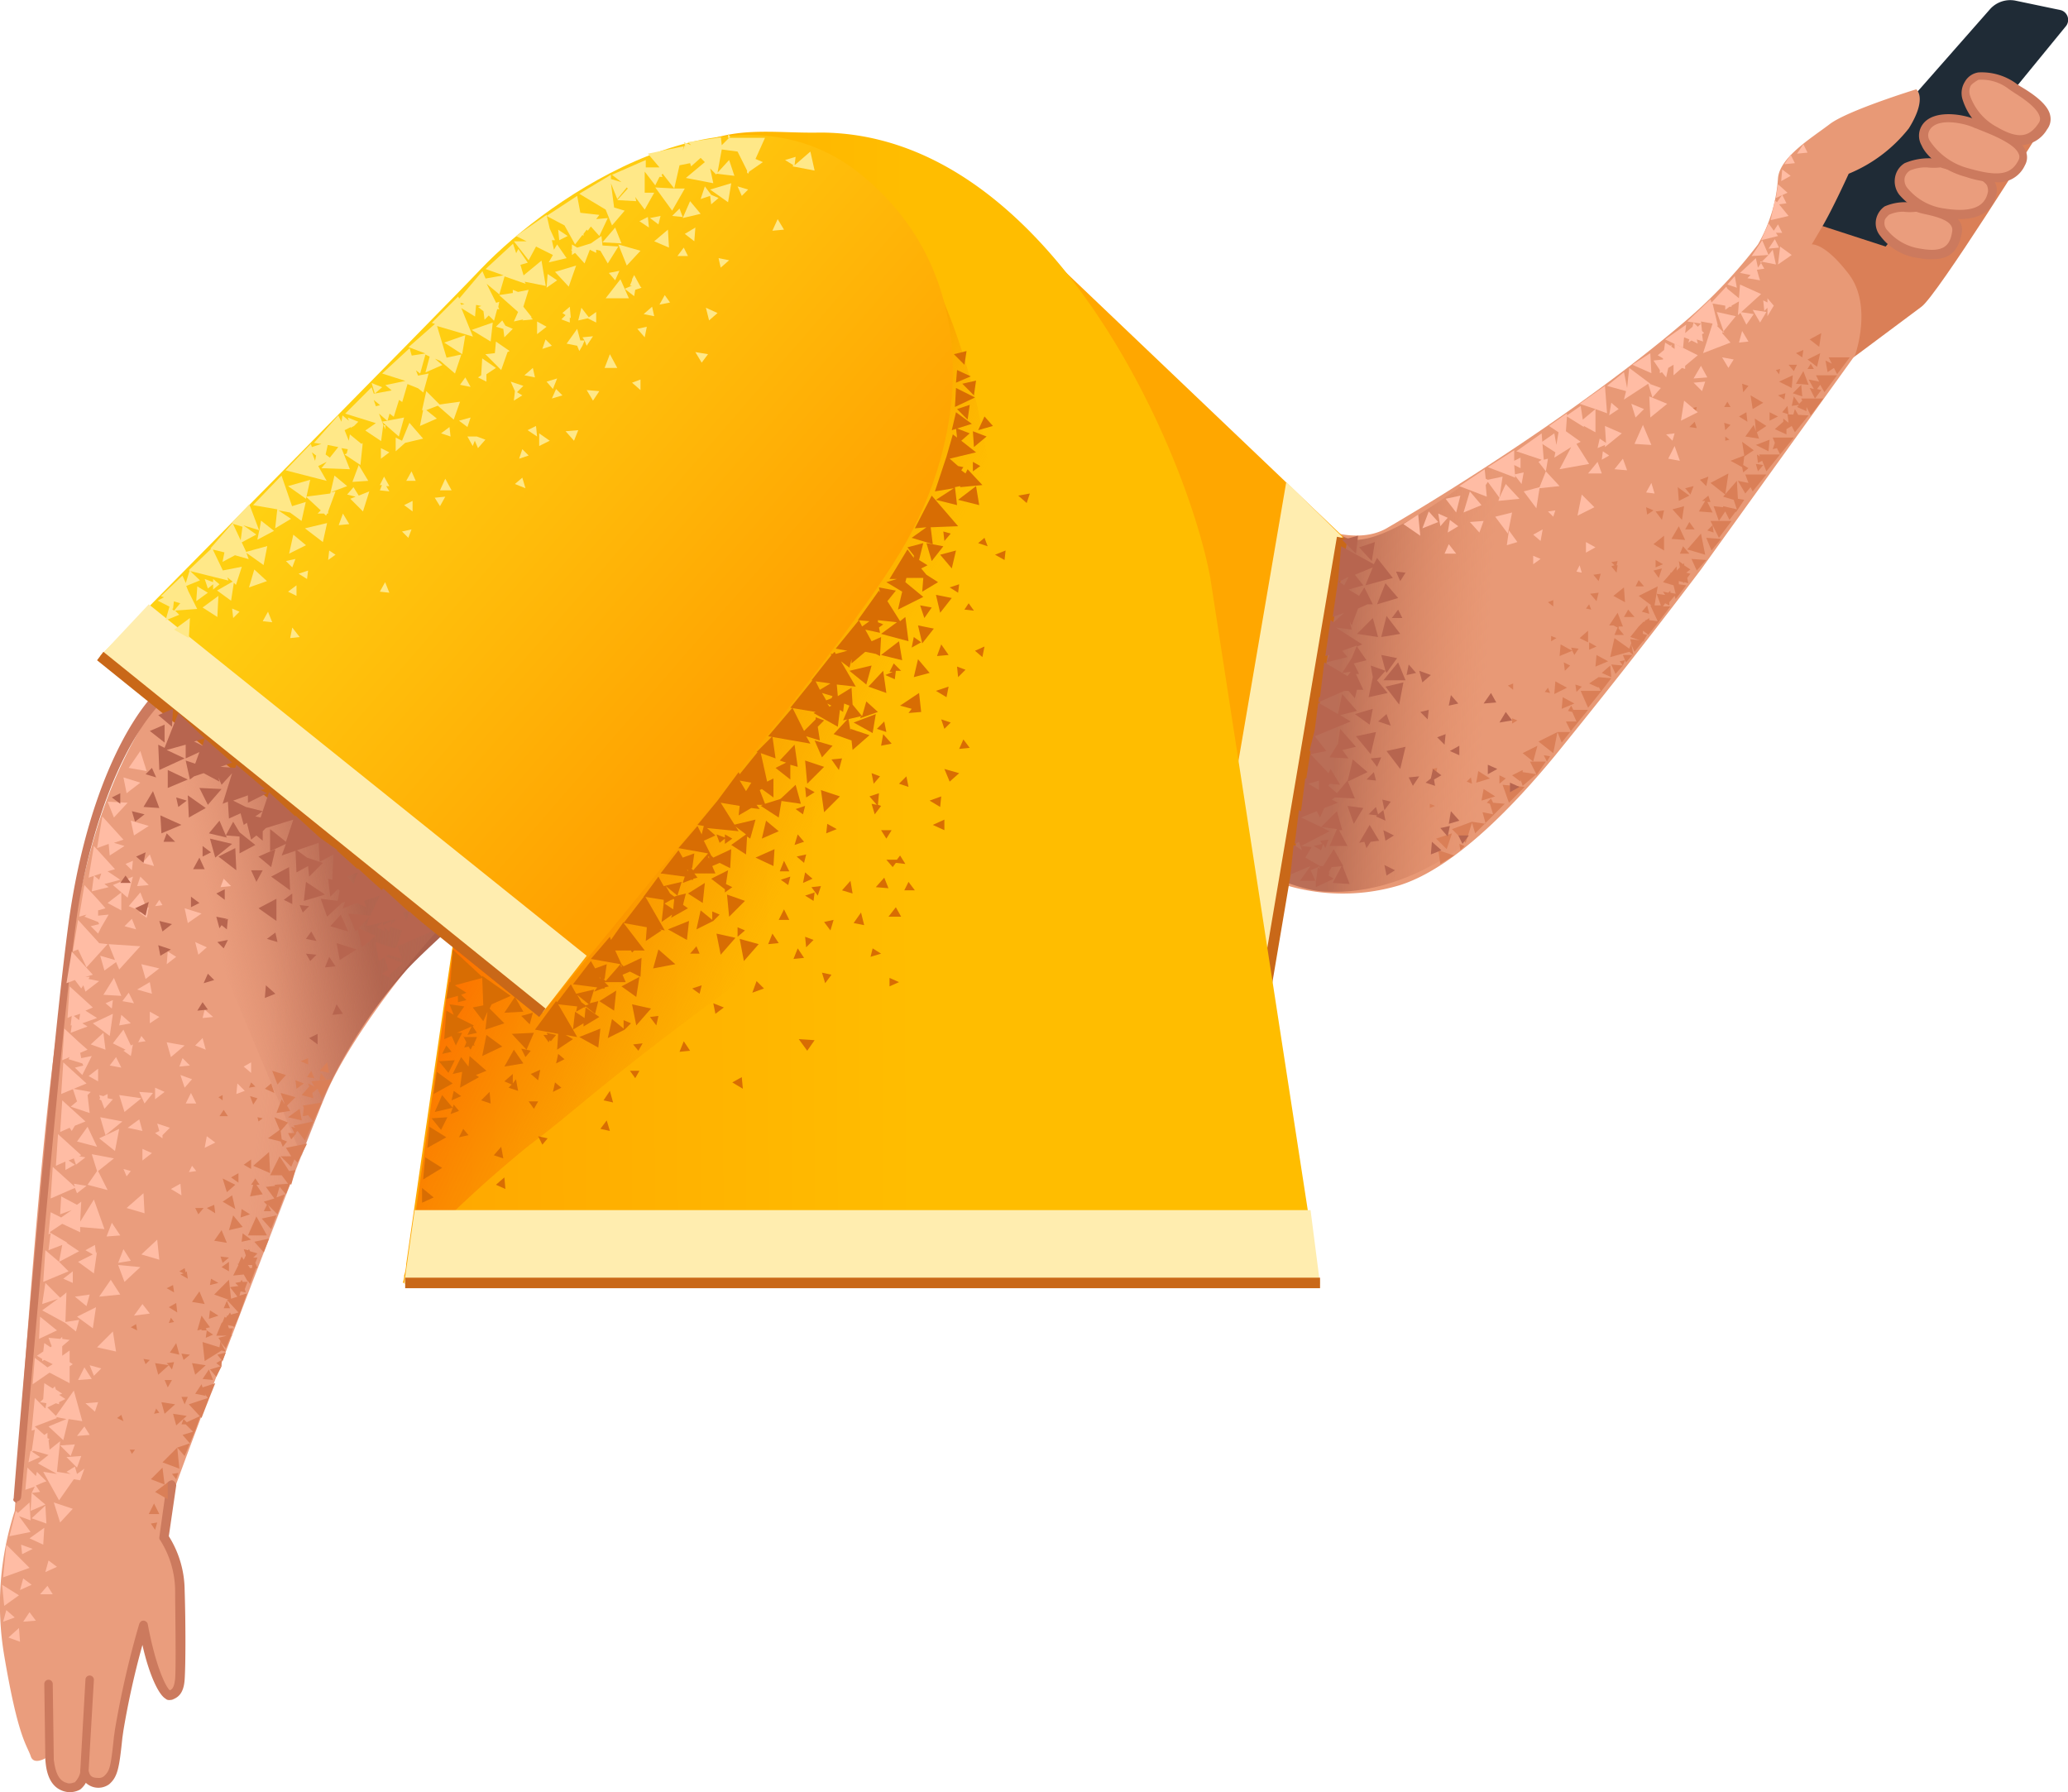 <svg xmlns="http://www.w3.org/2000/svg" xmlns:xlink="http://www.w3.org/1999/xlink" width="195.98" height="169.807" viewBox="0 0 195.98 169.807">
  <defs>
    <linearGradient id="linear-gradient" x1="0.851" y1="0.525" x2="0.287" y2="0.47" gradientUnits="objectBoundingBox">
      <stop offset="0" stop-color="#da7f57" stop-opacity="0"/>
      <stop offset="0.924" stop-color="#aa5f4b"/>
    </linearGradient>
    <linearGradient id="linear-gradient-2" x1="0.318" y1="0.555" x2="0.734" y2="0.414" gradientUnits="objectBoundingBox">
      <stop offset="0" stop-color="#cc7a5e" stop-opacity="0"/>
      <stop offset="0.924" stop-color="#aa5f4b"/>
    </linearGradient>
    <linearGradient id="linear-gradient-3" x1="0.291" y1="0.446" x2="0.737" y2="0.531" xlink:href="#linear-gradient-2"/>
    <linearGradient id="linear-gradient-4" x1="0.558" y1="0.501" x2="-0.177" y2="0.507" gradientUnits="objectBoundingBox">
      <stop offset="0" stop-color="#ffbd00"/>
      <stop offset="0.98" stop-color="#ffa000"/>
    </linearGradient>
    <linearGradient id="linear-gradient-5" x1="0.597" y1="0.603" x2="0.224" y2="0.332" gradientUnits="objectBoundingBox">
      <stop offset="0" stop-color="#ef8200" stop-opacity="0"/>
      <stop offset="1" stop-color="#ff5e00"/>
    </linearGradient>
    <linearGradient id="linear-gradient-6" x1="0.367" y1="0.247" x2="0.806" y2="0.647" gradientUnits="objectBoundingBox">
      <stop offset="0" stop-color="#ffd112"/>
      <stop offset="0.98" stop-color="#ffa000"/>
    </linearGradient>
  </defs>
  <g id="_192" data-name="192" transform="translate(-149.702 -85.939)">
    <path id="Path_18057" data-name="Path 18057" d="M323,121.5l2.9-2.1,5.9-4.4c1.5-1.1,11-16.3,11-16.3l-8.3-3.5-10.2,6.5-4.5,8Z" fill="#da7f57"/>
    <path id="Path_18058" data-name="Path 18058" d="M340.7,86l4.3.9a.958.958,0,0,1,.5,1.5l-17.1,20.9-7.7-2.5,17.6-20a2.569,2.569,0,0,1,2.4-.8Z" fill="#1f2b36"/>
    <path id="Path_18059" data-name="Path 18059" d="M274,135.7s4.1,2,7.1.3c6.2-3.6,18.7-11.5,27.8-19.2a47.271,47.271,0,0,0,7.4-7.7,14.433,14.433,0,0,0,1.9-6.3c.2-2,3.2-3.8,4.9-5.1s8.2-3.3,8.2-3.3,1.1.8-.7,3.7a14.068,14.068,0,0,1-5.7,4.3s-1.5,3.3-2.5,5l-1,1.7s1.2-.2,3.5,2.8.6,7.7.6,7.7l-14.6,20.3c-6.2,8.2-10.8,13.9-13.8,17.6-3.7,4.5-9.4,10.6-14.7,12.3a18.731,18.731,0,0,1-12.8-.7l4.4-33.4Z" fill="#e89976"/>
    <path id="Path_18060" data-name="Path 18060" d="M292.2,129.1a76.174,76.174,0,0,1,1.5,18c-.4,10.8.7,13.4.7,13.4s-8.4,10.7-19.4,9.9c-2.7-.2-7-2.4-7-2.4l6-32.9s3.2,2.1,4.2,2c2.7-.1,6.6-2.5,14-8Z" opacity="0.74" fill="url(#linear-gradient)"/>
    <path id="Path_18061" data-name="Path 18061" d="M336.2,93.8c.9-1.5,3.3-.4,4.2.3s4,2.2,2.9,3.8c-1.1,1.7-2.4,1.7-4.5.5-2-1.1-3.4-3.4-2.6-4.6Z" fill="#ea9d7d"/>
    <path id="Path_18062" data-name="Path 18062" d="M341.2,99.7a5.278,5.278,0,0,1-2.5-.8,5.938,5.938,0,0,1-3-3.5,2.016,2.016,0,0,1,.2-1.7,1.761,1.761,0,0,1,1.3-.9,5.584,5.584,0,0,1,3.5,1,5.922,5.922,0,0,0,.6.4c1,.6,2.5,1.6,2.7,2.7a1.592,1.592,0,0,1-.3,1.3,3,3,0,0,1-2.5,1.5ZM336.5,94a1.183,1.183,0,0,0-.1,1,5.332,5.332,0,0,0,2.6,3c1.9,1.1,3,1,3.9-.4a.661.661,0,0,0,.1-.6c-.2-.8-1.5-1.7-2.3-2.2l-.6-.4a4.2,4.2,0,0,0-2.9-.9,3.039,3.039,0,0,0-.7.5Z" fill="#cc7a5e"/>
    <path id="Path_18063" data-name="Path 18063" d="M329.7,102.8c.3-1.7,2.9-1.6,4-1.3s5.2.8,4.7,2.7c-.4,1.9-2.2,2.2-4.6,1.9-2.2-.3-4.3-1.9-4.1-3.3Z" fill="#ea9d7d"/>
    <path id="Path_18064" data-name="Path 18064" d="M335.4,106.7c-.6,0-1.2-.1-1.6-.1a6.569,6.569,0,0,1-4.1-2.2,2.09,2.09,0,0,1-.4-1.7,1.964,1.964,0,0,1,.9-1.3,5.961,5.961,0,0,1,3.7-.3c.2,0,.4.1.6.1,1.3.3,3.4.7,4.2,1.9a1.721,1.721,0,0,1,.2,1.2c-.4,2-2.1,2.4-3.5,2.4Zm-3.1-4.9a3.808,3.808,0,0,0-1.6.3,1.157,1.157,0,0,0-.5.7,1.209,1.209,0,0,0,.3,1,5.466,5.466,0,0,0,3.5,1.9c3.2.5,3.9-.6,4.1-1.6a1.268,1.268,0,0,0-.1-.6c-.5-.8-2.6-1.3-3.7-1.5a6.375,6.375,0,0,1-.7-.2,5.578,5.578,0,0,1-1.3,0Z" fill="#cc7a5e"/>
    <path id="Path_18065" data-name="Path 18065" d="M327.9,106.9c.3-1.6,2.6-1.4,3.6-1.1s4.1.6,3.7,2.3c-.4,1.8-1.4,2.2-3.5,1.9s-4-1.8-3.8-3.1Z" fill="#ea9d7d"/>
    <path id="Path_18066" data-name="Path 18066" d="M332.8,110.5a4.869,4.869,0,0,1-1.2-.1,5.335,5.335,0,0,1-3.7-2.1,1.875,1.875,0,0,1-.4-1.6,1.991,1.991,0,0,1,.8-1.2,4.788,4.788,0,0,1,3.3-.2c.1,0,.4.1.6.1,1.3.3,3.8.8,3.4,2.7-.4,2-1.5,2.4-2.8,2.4Zm-2.7-4.5a3.194,3.194,0,0,0-1.4.3c-.2.2-.4.4-.4.6a1.008,1.008,0,0,0,.3.9,4.97,4.97,0,0,0,3.1,1.7c2.2.4,2.8-.3,3-1.6.2-1-1.3-1.4-2.7-1.7a6.375,6.375,0,0,1-.7-.2,4.745,4.745,0,0,1-1.2,0Z" fill="#cc7a5e"/>
    <path id="Path_18067" data-name="Path 18067" d="M332.1,98.3c.7-1.7,3.7-1.1,4.8-.6s5.4,1.8,4.5,3.7-2.7,1.8-5.2,1c-2.6-.8-4.7-2.8-4.1-4.1Z" fill="#ea9d7d"/>
    <path id="Path_18068" data-name="Path 18068" d="M338.8,103.2a9.185,9.185,0,0,1-2.8-.5c-1.9-.5-3.7-1.8-4.2-3a1.825,1.825,0,0,1-.1-1.6c.8-1.9,4-1.4,5.3-.8a.76.76,0,0,1,.4.2c1.3.5,3.8,1.4,4.3,2.8a1.515,1.515,0,0,1-.1,1.3,2.756,2.756,0,0,1-2.8,1.6Zm-6.3-4.8a.972.972,0,0,0,.1.9,6.332,6.332,0,0,0,3.7,2.6c2.8.8,4,.6,4.7-.8a.637.637,0,0,0,0-.6c-.4-1-2.8-1.9-3.8-2.3-.2-.1-.3-.1-.5-.2-.9-.4-3.6-1-4.2.4Z" fill="#cc7a5e"/>
    <path id="Path_18069" data-name="Path 18069" d="M249.4,110.5,277,136.8l-7.3,43.1-21.9-10.5,1.6-58.9Z" fill="#ffa700"/>
    <path id="Path_18070" data-name="Path 18070" d="M276.9,136.8l-7.3,43.1-5.8-2.8,7.8-45.5,5.3,5.2Z" fill="#ffedaf"/>
    <path id="Path_18071" data-name="Path 18071" d="M276.4,136.8l-7.3,43.1,1,.2,7.3-43.1Z" fill="#c96818"/>
    <g id="Group_1447" data-name="Group 1447">
      <path id="Path_18072" data-name="Path 18072" d="M309.9,139.9l-.6-.4v-.2l-.1.1-.4-.3.1.6-.3.3v-.4l-.5.6H308v.1l-.7.8,1,.3.2.8-.5-.1v-.2l-.2.2-.5-.1.2.3h-.1l-.7-.1.4,1.1h-.6l.3-1.8-1.8.9,1.2.9h-.1l.7,1.5-.8-.1v-.2l-.3.2h-.1v.1l-.1.1v-.1l-.5.5-.8,1,.9.3-.9-.1.1.4-.2.5-1.4-1-.4,1.8,1.8-.5.4.3-.2-1,.3.7.8-1h.1v-.1l.3-.5-.4-.1v-.3l.4.3.1.1.8-1,1.3-1.7h-.7l.2-.3.4.2V143l.5-.6.1.3,1-1.3-.7-.1V141l.4.1.1.1v-.1l.4.1-.1-.5.3-.4-.4-.1.4-.3Zm-.1-7-1.1-.8.1,1.3Zm6.1-4.3-1.1-.8.2,1.3-1.3.5,1.1.6.1.5.5-.4-.5-.3.1-.8.9-.6Zm1.4.1.1-1.1-1.3.5,1.2.6Zm2.3-7.2-1.3.6,1.2.6.1-1.2Zm-3.6,4.1.1,1.2-.2-.6-.8,1.1,1.3.2-.2-.6.9-.6-1.1-.7Zm6.9-4.4.6-.4.3.6,1.2-1.6h-2l.3.6-.6-.3.2,1.1Zm-15.5,15.5-1,.8,1,.6v-1.4Zm-3.7,6.3-.1-1.4-1,.8,1.1.6Zm-2.5,7.1-.9.6.9.4V151l.2.4h-1.9l.7,1.6,1.2-1.5,1-1.3-1.2-.1Zm-1-4.4-.8.7.8.4v-1.1Zm2.1,3.3-.8.7.9.4-.1-1.1Zm18.2-25.5-.1-1.1-.8.8.9.3Zm-3.7.6-1.2-.7.2,1.3,1-.6Zm.6.9v.8l.8-.4Zm1.7-.6-.5.6.6.2-.1-.8Zm.9-3.9h-.8l.5.6ZM310.2,132l-.8.2.5.6Zm-3.3,8.7.3-.9-.8.2Zm4.7-9.6-.8.3.6.6.2-.9Zm-1.3-5.2-.5.5.7.1Zm-.5,9.5-.4.7h.9Zm-.9,3h.9l-.6-.7Zm3-.3.9-1.1-1.4-.1.5,1.2Zm-1.4,1.9.9-1-1.4-.1Zm1-6.5h.3l-.2-.6-.6.5h.3l-.6,1,1.3.1-.5-1Zm-2.7,2.3-.7,1.2,1.3.1-.6-1.3Zm12.3-13.4-.5-1.3-.7,1.2,1.2.1ZM298.9,148l.4-.6-.7-.1.1.3-1.1-.6-.1,1.1,1.2-.5.2.4Zm6.1-7.1-.3.6h.8Zm-1.3,7.6-.5.1.3.4-1.1-.1.4.9.7-.8.2-.5.1.2.6-.7h-.9l.2.5Zm9.7-24.5-.3.5h.6l-.3-.5Zm-2.9.5-.4.1.3.4Zm3.1,3.1-.4-.3v.4Zm7.7-7.2-.3.5h.6l-.3-.5Zm-2.9.5-.4.1.3.4Zm2.7,2.8h-.7l.1.2-.3.3-.5-.7-.2.9.7-.1-.2.2.9.4v-.4l.4.8,1.2-1.6h-1.4Zm-13.7,10.6-.8.1.6.8.2-.9Zm-.8,4.7v.7l.7-.3Zm-8.7,9.7.1.8.5-.5Zm1.2,2.8.5-.5-.6-.2Zm3.5-6.3.4.2-.3.7h.9l-.5-.6v-.2h.4L303,144l-.8,1.2h.4Zm6.7-11.3-1.1.3.9,1Zm-7.9,6.4-.7.1.5.6.2-.7Zm1-.7.5.6.1-.7h-.1l.1-.4-.6.1.3.3-.3.1ZM297,151.7l1.2-.6-1.1-.6-.1,1.2Zm.8.3-.1,1.1,1.2-.5Zm3.1-2.9,1.2-.5L301,148Z" fill="#da7f57"/>
      <path id="Path_18073" data-name="Path 18073" d="M318.2,123.4l.6.4.1-.6Zm-5,3.3.5-.5-.6-.2Zm2-1.7-.7.4.8.5-.1-.9Zm1.6,5-.7-.1.2.7.5-.6Zm2.8-4.6h.6l-.4-.7Zm1-6.3-.7.3.6.4.1-.7Zm-5.2,3.4-.6-.2.1.8.5-.6Zm-19.1,35.6.3-.5-.6-.1.3.6Zm17.2-27.3-1.7.9,1.4,1.1.3-2Zm8.7-11.4-1.2.6.9.7.3-1.3Zm.1-1.9-1.1.6.9.7.2-1.3Zm-.2,4.6-1-.2.5.9-.4-.1.5,1,.6-.8-.4-.1.3-.4.4.7,1.2-1.6h-2Z" fill="#da7f57"/>
      <path id="Path_18074" data-name="Path 18074" d="M319.2,126l-.5-.4v.3l-.8.7,1.1.5v-.5l.5-.3.3.6,1.3-1.6-2-.1Zm-1.5,1.4.2.5-.2.6.4-.1.3.6h-2l.1.2-.3-.2.1.8.4-.2.4,1,2.6-3.2h-2Zm-2.3,4.3-1-.2.7,1.2.5-.6.2.4,1.3-1.6h-2l.3.8Zm-1.1-.2L313,133l1,.3.3.9-1.3-.3v.1l-.9-.1.5,1.4.6-.9.4.8.6-.8v.1l.8-1.2-.6-.1-.1-1.7Z" fill="#da7f57"/>
      <path id="Path_18075" data-name="Path 18075" d="M310.9,136.5l-1.3,1.5,1.7.5-.4-2Zm1.1-.8-.5.5.6.2-.1-.7.6,1.2,1.2-1.6h-2l.2.4Zm-16.7,23.6-1.3-.2v-.2l-1,.5.8.6v-.2l.2.6,1.3-1.1v.1l.9-1.3h-1.5l.6,1.2Z" fill="#da7f57"/>
      <path id="Path_18076" data-name="Path 18076" d="M295.4,156.6l-1.4.7,1,.8Zm9.2-12.2-.6-.7-.4.7Zm-3.4-2.3-.8.1.6.7.2-.8Zm-.9,4.7v.7l.7-.3Zm5.5-3.5-.5.6.7.2Zm-7,9.9-.2-.4-.3.5.4.1.4.9h-1l.5,1h-1.3l-1.8.9,1.4,1.1.4-2,.4,1,1.6-2,.9-1.1Zm7.6-18.9-.7-.3.1.7Zm-13.3,16.4-.5.2.5.4v-.6Zm-.1,3.8.5-.3-.5-.2Zm3.4-3.4-.3.4.5.1Zm-4.6,8.3v.8l.6-.5Zm-2-.4-.2,1.1,1.3-.4-1.1-.7Zm.3,2.8,1.3-.4-1.1-.7-.2,1.1Zm-2,4.7.4-.4-.5-.2.1.6Zm-1.9,1.3,1.3-.8-1.5-.5Zm1.1-2.9-1.5.5,1,1Zm5.4-2.9,1.5-1.5-2.1-.2Zm-1.5,0-.2-.4-.4.4.3.1.3,1-1-.2.3,1.1-1.3-.2-1.9.7,1.3,1.3.6-1.9.3,1,2.8-2.8-1.1-.1Zm-5.4-2.7.1-.6-.5.1Zm-.6,3.2.5-.2-.5-.2Z" fill="#da7f57"/>
      <path id="Path_18077" data-name="Path 18077" d="M289.1,159.6l-.4.4.5.2-.1-.6Zm7.8-16.8-.5.2.5.4v-.6Zm-.2,3.9.5-.3-.5-.2Zm3.6-3.5-.3.4.5.1Z" fill="#da7f57"/>
    </g>
    <g id="Group_1448" data-name="Group 1448">
      <path id="Path_18078" data-name="Path 18078" d="M282.7,135.6l1.6,1.1-.2-2Zm23.7-15.5.6.9v.3l.2-.1.4.5.2-.9.5-.3v1l.8-.7.3.1v-.3l1.2-1-2.2-1.1v.5l-.3-.2v-.2l-.1.1-.5-.3-.1.7-.6.5.5.3v.1Zm-14.6,13,.3-2-1.4.3-.2-.1-.1-.9L288,132l2.6,1-.1-1.1.2-.3,1.1,1.5-.1.3,2-.2-1.3-1.4-.6,1.3Zm3.8-1-1.5.4,1.2,1.6.3-1.9,1.9-.2-1.3-1.4-.6,1.5Zm-2.6,2.4-1.6.4,1.2,1.6Zm-4-2-.6,2,1.7-.7Zm20-6.7,1.6-.8-1.3-1.1-.3,1.9Zm-9.4,7-.4,2,1.6-.8Zm17.7-22.7-.6-1.4-1,1.5,1.6-.1-.6.6-.4.6-.2-.9-1.5,1.4,1,.2-.3.3,1.2.2-.1-.3-.2-.7.7-.1-.4-.7,1.5.3-.3-1.4-.4.5Zm.9.9,1.3-.9-1.1-.8-.2,1.7Zm.4-9-.1,1.1.9-.5Zm.2-.5,1-.1-.4-.8Zm-1.5,8,1-.1-.4-.8Zm3.3-9.9-.6.9,1-.1ZM318,108h.6l-.4-.8-.4.6-.5-.7-.7,1.6,1.6-.4-.2-.3Zm-33.5,28,1.5-.6-.9-1Z" fill="#ffbca4"/>
      <path id="Path_18079" data-name="Path 18079" d="M287.7,134.5l.4-1.6-1.4.3Zm2.2,1.9.4-1.1-1.3.1Zm-3,0,1-.6-.8-.6-.2,1.2Zm15.8-6,1.2.1-.4-1.1-.8,1Zm7.5-8.6,1.3-.1-.6-1.1-.7,1.2Zm-10,9h1.3l-.4-1.1Zm-7,.1.7.9.2-1.1-.9.2Zm2.3-1.2.7.9.2-1.2-.4.1-.2-2.5-2.4,1.7,2.4.8-.3.2Zm4.5,8.6.9-.5-.9-.5Zm1.1-9.9.7-.3v.2l1.6-1.3-1.6-.7.1,1.6-.6-.4-.2.9Zm4.4-3.7-1.2-.5.4,1.3.8-.8Zm11.7-10.1-.4-.2.1,1,.3-.3v.8l.6-1-.6-.7v.4Zm-11.1,4.8-1.7,1.1,1.8.8-.1-1.9Zm0,6.1,1.6-1.3-1.7-.7Zm7.4-4.7.5-.8-1.1-.2Zm.6-8.7-.7.8.9.3-.2-1.1ZM295,139.4l.7-.5-.7-.3Zm4.1.7.5.1-.2-.7-.3.6Zm-2.2-5.2.2-.6-.7.1Zm10.9-5.5,1.1.2-.5-1.4ZM311,123l.3-.9-1.1.1.8.8Zm-8.8,2.3.9-.6-.7-.6-.2,1.2Zm3.5,7.3.8.1-.3-1Zm2.7-5.6-.8.1.6.6.2-.7Zm-6.9,2.5.7-.4-.6-.4-.1.8Zm3.9-3.3-.8,1.8,1.6.1-.8-1.9Zm9.1-7.8.9-.1-.6-1Zm3.7-15-.2,1.3,1.1-.5Zm-31.6,35h1.1l-.7-.9Zm9.1-1.2.2-1.1-.9.5.7.6Zm-3.2.4,1-.3-.8-1.1-.2,1.4Zm-6.5-3,.2,1.2.7-.8-.9-.4Z" fill="#ffbca4"/>
      <path id="Path_18080" data-name="Path 18080" d="M300.3,129.9l-1.2-1.9.4-.2-1.4-1,.1-1.4,1.6,1v-.1l1.1.6v-2.2l1.1.4-.2-2.6-2.4,1.7,1.5.5-1.2,1-.2-1.3-1.3.9v-.2l-1.7,1.2.9.6-.2,1.2L297,127l-1.3.9,1.4.9-.1.5,1.6-1-1.1,2.1,2.8-.5Zm-7.1.1.6.3v-1l-.6.3v-1l-2.5,1.6,2.6,1-.1-1.2Zm10.4-6.2,2.3-1.5.4,1.3.8-.9-1.1-.4h.1l-2-1.5-.2,1.9-.3-1.5-1.6,1.3,1.8.5-.2.8Zm14.7-18.5.7-.1-.4-.8-.5.7-.2-.2-.4,1.9,1.7-.4-.9-1.1Zm-3.1,11.4.7-1-1.3-.2.6,1.2Zm1.3-.2.6-1-1.3-.2.7,1.2Z" fill="#ffbca4"/>
      <path id="Path_18081" data-name="Path 18081" d="M313.1,117.5l-.7-.7h.1l-.5-2.1,1.2.2v.4l.4-.3h.2v-.1l.7-.4-.1,1.3,2.2-2-2-.9-.1,1.3-1.1-.9-.1-.2-1.4,1.5-.1-.3-2.2,2.1,1.3.2-.3.3-.4-.4-.1.4-.7.6.1-.8-2,1.4,1.7.8.1-1,.5.2-.1.3.3-.2.6.3-.1-.4.6.2-.1-.7.2-.1-.2-.2-.1-.9,1.1.2-.9,2.8,2.6-1-.8-.9,1.3-1.6-1.8-.4.7,2Z" fill="#ffbca4"/>
    </g>
    <g id="Group_1449" data-name="Group 1449">
      <path id="Path_18082" data-name="Path 18082" d="M281.1,144.3l-.5,2,1.8-.3Zm-.1-3.1-.8,2,2-.6Zm-3.1,16.7-.5,2.1,1.9-.9-1.4-1.2Zm.4-11.9,2,.3-.5-1.8Zm1.7-8.7-1.5.5,1.2,1.3Zm1,12.2.1.2,1-1.4-1.5-.3.4,1.5-1.4-.5.2,1.1-.4,1.9,1.8-.4-1-1.2.8-.9Zm10,2.1-.7,1,1.2-.1Zm-5.9,1.6-.8.2.7.7.1-.9Zm5.6,6.1.9-.5-.9-.4Zm-12.3-22.6-1.5.4,1.3,1.3Zm4.8,12.2-.2,1,.9-.2-.7-.8Zm3.7,16.3.2-1-.9.2.7.8Zm-4-25-.9-.1.4.9.5-.8Zm-2.1,10.2h2.1l-.7-1.7Zm-1.3,13.7-1,1.7.5-.1.2.6.4-.6.8-.1-.9-1.5Zm-2.8-9.1-.2,1.4-.8,1.3,1.8.1-.6-.8,1.3-.3-1.5-1.7Zm4.4-1.4-.8.7,1.2.4-.4-1.1Zm2.5,6.8.6-.9-1,.1.4.8Zm3.6-8.6-.2,1,.9-.2-.7-.8ZM281,163.7l-.2-1-.5.4-.2-.7-.7.7.8.1-.1.1.9.4Zm7.3,2.2.6-.8h-1Zm-8.7-8.5.5-2.1-1.9.4,1.4,1.7Zm2.8,1.4.5-2.1-1.8.4,1.3,1.7Zm.3-8.2-1.7.4,1.3,1.7.4-2.1Zm2.6-.7-1.1-.4.3,1.1.8-.7Zm-3.1-6.2-.6.8h1ZM287,164l1-.3-.8-.9Zm1-6.5v-.9l-.9.5Zm-7.3,4.2.2,1,.6-.8-.8-.2Zm-1.2-7.1.3-1.5-1.7.5,1.4,1Zm-2.1,7.7.6,1.7.9-1.5Zm2.8-3.7.4-.9-1,.1.6.8Zm-4.2,11,1.6.1-.7-1.8Zm5.8-4.5-1-.5.2,1Zm-1.9-6-.7.7.9.1-.2-.8Zm1.2,9.8.8-.5-1-.5Z" fill="#b7654f"/>
      <path id="Path_18083" data-name="Path 18083" d="M276.1,169.2l-.5-.3.1-.3h-.1l.3-.5,1.1-.1-.9-1.6-1,1.6h-.3l-1.4-.8.6-1-1-.1,2.7-1.4-.8-.4,1.5.2-.7,1.6h1.7l-.8-1.5h.3l-.5-1.8-1.5,1.5-1.9-.9,1.5-.6.3.6.4-.9,1.3-.5-.6-.3.3-.2,1.9.1-.7-1.7-1,1.2-.8-.7.1-.2,1,.1-.9-1.5-.2.4-1.7-1.8,1.5-.3-1.1-1.4,3.4-1.4-1-.6,1.6-.4-1.4-1.6-.4,1.9-1.9-1.1,2.5-1.1h.4l.6.7.2-.8h.6l-.7-1.5h.3l-.5-1,1.2-.3-.9-1.3.5-.2-2.5-1.6,1.5.2-.2-.8.2.4.6-1.6.9-.4h.5l-.8-1.6-.5.8-1-.6,1.4-.4-.8-1,1.7-.7-.7,1.7,2.6-.7-1.5-1.9-.3.6-3.1-1.7-.3,3.4,1-.5-.4.8-.6-.4-.5,3.4,1.1-.4-1,.9-.3-.2-.5,3.4.4-.1-.3.7,2-.5-.5-.6,1.4-.5-.5,1.2-.9,1.4.8-.1-.3.4-2.2-1.3-.4,3.3h-.1l-.4,3.1-.5,2h.1l-.4,2.6h-.1l-.4,3.1-.2-.1-.4,3.2.4-.2.3.8-.8-.5-.3,2.8,1.9-.8-1,1.4h1.5v.6l1.7-.8Zm-1.4-9.3v.9l-1-.6,1-.3Zm.1,8.4-.2-.2.1-.1Zm-.9.1.7-.3-.2,1.4-.5-1.1Z" fill="#b7654f"/>
      <path id="Path_18084" data-name="Path 18084" d="M274.9,166.5l.2-.6.2.4.3-.8-.8.1.2.3-.8.2.7.4Zm17.5-13.1-.6,1,1.2-.2Zm-5.7,2.1-.8.3.7.7.1-1Zm6.1,4.6v.9l.9-.5Zm-7.5,6.8,1-.4-.9-.8Zm.3-7.1.7-.4-.8-.6-.2.9-.5.4.9.3-.1-.6Z" fill="#b7654f"/>
    </g>
    <path id="Path_18085" data-name="Path 18085" d="M220.1,127.8s-19.3,2.2-34.3,8.4c-15.3,6.3-19.6,13-23.1,19.3-4.1,7.3-5.9,15.3-7.8,29.6s-3.8,44-3.8,44a28.806,28.806,0,0,0-1,13.7c1.3,7.7,2.1,8.4,2.5,9.5.3,1.1,1.8,0,1.8,0s.3,2.4,1.6,2.6c1.4.3,1.6-1.3,1.6-1.3s.78,1.4,1.58,1.3c.9-.1,1.95-3.1,2-5.42.05-2.2,1.9-7.7,2.1-8.7s.7,2.3,1.1,4,2.4,2.6,2.3-.5.3-5.8.2-6.7a37.065,37.065,0,0,0-1-4.4l-.4-1.5s-.5-1.1.6-4.2c1-3,12.7-33.8,14.7-38.3,2.6-5.8,11.3-17.3,16.1-19.4,8.6-3.7,27.8-6.2,27.8-6.2l-4.6-35.8Z" fill="#ea9d7d"/>
    <path id="Path_18086" data-name="Path 18086" d="M151.2,228.3c-.2-.1-.3-.2-.2-.4,0-.4,3.4-41.2,5.2-54.5,1.6-11.7,5.5-19.3,8.7-22.3a4.942,4.942,0,0,1,4.2-1.4c.2-.1.4.1.5.3s-.1.4-.3.5c-1.3-.2-2-1.6-4.5,2.2-4.8,5.3-7.2,15.2-7.9,20.7-1.8,13.3-5.1,54-5.2,54.4a.43.43,0,0,1-.4.4c0,.2,0,.2-.1.1Z" fill="#cc7a5e"/>
    <path id="Path_18087" data-name="Path 18087" d="M178.3,195.5l-8.5-20.3c-4.2-10-11-11.5-11-11.5s3.3-11.4,12.4-18.1c2.3-1.5,3.1.7,3.1.7l18.8,26.9s-4,3.6-5.1,4.9a46.579,46.579,0,0,0-9.7,17.4Z" fill="url(#linear-gradient-2)"/>
    <path id="Path_18088" data-name="Path 18088" d="M195.3,170.4c3.6-1.8,18.6-2.4,18.6-2.4l1.9-18.4A102.317,102.317,0,0,1,199,154c-10.7,2-17.1,3.8-18.6,9.3-3.2,3.1-5.1,9-7.3,11.9-2.7,3.7-10.1,22.5-13.3,33.2-2.4,8-2.9,20.6,2.1,26.7.9,1.1,2.1,11.7,4.6,11.3.2,1.3.8-5.5.5-8.8a27.119,27.119,0,0,0-1.5-6.1l.7-4.7,14.5-37.6c2.9-6.6,11.7-17.4,14.6-18.8Z" fill="url(#linear-gradient-3)"/>
    <g id="Group_1450" data-name="Group 1450">
      <path id="Path_18089" data-name="Path 18089" d="M155.5,255.57c-1.4-.6-1.45-2.47-1.5-2.87h0l-.1-7.2a.4.4,0,1,1,.8,0l.1,7.2c.1.6.25,2.08,1.4,2.2a1.268,1.268,0,0,0,.6-.1,1.9,1.9,0,0,0,.54-1.1c0-.2.06-.2.36-.2a.458.458,0,0,1,.4.5,2.136,2.136,0,0,1-.8,1.5,2,2,0,0,1-1.8.07Z" fill="#cc7a5e"/>
      <path id="Path_18090" data-name="Path 18090" d="M157.48,254.4c0-.1-.18-.3-.18-.5l.5-8.8a.4.4,0,1,1,.8,0l-.5,8.6c.1.54.34.7.9.7a.735.735,0,0,0,.6-.2c.5-.5.6-.8.9-3.7l.1-.7a88,88,0,0,1,2.3-10c.1-.2.2-.3.4-.3a.446.446,0,0,1,.4.3c.8,4.3,1.8,6.1,2.1,6.3.2-.1.4-.2.5-1.1.1-1.4,0-6.7,0-8.3a9.1,9.1,0,0,0-1.4-4.8.367.367,0,0,1-.1-.3l.7-5c0-.2.3-.4.5-.4s.4.3.4.5l-.7,4.8a9.721,9.721,0,0,1,1.5,5.1c.1,3,.1,7.1,0,8.5s-.7,1.7-1.2,1.9c-.1,0-.4.1-.6-.1-.7-.4-1.6-2.4-2.2-5.1a78.417,78.417,0,0,0-1.8,8.1l-.1.7c-.3,2.9-.45,3.7-1.25,4.4a1.743,1.743,0,0,1-2.57-.6Z" fill="#cc7a5e"/>
    </g>
    <path id="Path_18091" data-name="Path 18091" d="M188.2,205.7a4.253,4.253,0,0,1-.2,1.1v.1a2.034,2.034,0,0,1-.1.5v.1h86.8l-10.3-66.8c-2.2-11.9-15.2-42.2-37-42.2-4.4.1-8.5-.8-12.6,1.7-.1,0-2.7,2.7-3,2.9-1.8,1.5-8.2,8.3-13.3,34.8-2.3,12-10.3,67.8-10.3,67.8Z" fill="url(#linear-gradient-4)"/>
    <path id="Path_18092" data-name="Path 18092" d="M238.9,114s10.3,21.9,1.2,40.6c-5,10.2-7.6,15-20.8,24.7-12.8,9.4-14.7,11.6-19.5,15.2A115.411,115.411,0,0,0,188.5,205l6.5-45.6L238.9,114Z" fill="url(#linear-gradient-5)"/>
    <path id="Path_18093" data-name="Path 18093" d="M159.2,148.1l41.9,33.8s27.2-32.5,33.9-43.6,7.8-26.6-3.8-35.9c-12.1-9.7-29.3,2.1-35.9,9-3,3.2-36.1,36.7-36.1,36.7Z" fill="url(#linear-gradient-6)"/>
    <path id="Path_18094" data-name="Path 18094" d="M273.9,200.6l.9,7H188l1-7ZM159.2,148.1l41.9,33.8,4.2-5.4-41.5-33.3Z" fill="#ffedaf"/>
    <path id="Path_18095" data-name="Path 18095" d="M159.5,147.7l-.6.8,41.9,33.8.6-.8ZM274.8,207H188.1v1h86.7Z" fill="#c96818"/>
    <g id="Group_1451" data-name="Group 1451">
      <path id="Path_18096" data-name="Path 18096" d="M167.3,190.5h1l-.5-1Zm-.1-5.5-1.7-.3.4,1.4,1.3-1.1Zm-7.6-7.1,1.1-.8.3.7,2-2.2-3-.2.6,1.5-1.4-.4.4,1.4Zm3.5-.6.4,1.4,1.3-1Zm-5.3,4.4.7-.3-2.2-2-.2,3,.4-.2-.1.9h.1l-.1.7,1.6-.6-.5-.3,1.4-.5-1.1-.7Zm-.5.3-.1.6-.5-.4.6-.2Zm3.6,23.8.6,1.6L163,206l-2.1-.2Zm-2-11.2-.9-1.9-1,1.4Zm2.7-9.2-.2.1.7.5.1-.5v-.1l.1-.5-.2.1-.7-1.5-1,1.3,1.2.6Zm-1.7,13.3-.9-1.8,1.5-1.2-2.1-.4.5,1.6-.9,1.3,1.9.5Zm-.7-6.9.5,1.7,1.6-1.3Zm-1-.4-.2-1.7.3-.3-1.7-.3.4,1.2-.6.5Zm.7,22.2,1.8.4-.3-1.9Zm-8.4,27.5,1.1.4-.1-1.3-1,.9Zm12.6-36.3,1.7.5-.2-1.9Zm.2-5.8-1.6,1.4,1.7.5-.1-1.9Zm-9.4,31.7-1.4,1,1.3.6.1-1.6Zm.1-2.1-1.3,1.2,1.4.5-.1-1.7Zm2.2-42.3,1.3.4.1.2-.8.2.7.7.9-1.8-1,.2-.1-.5.7-.3-.8-.7-1.4-1.3-.2,3,.7-.3-.1.2Zm3.3-2.5-1.2,1.1,1.4.5Zm2,7.5,1.6-1.3-2.1-.3Zm12-4.7-.7.4.7.6Zm-14.5.6-.9.7.9.5Zm2.2-5.1-.2,1,1.1-.2-.9-.8Zm.2,22.2-.5,1.3,1.2-.2Zm-3,12.3-.7-1.1-.6,1.2,1.3-.1Zm1.9-14.8-.5,1.3,1.3-.1ZM157,199l.9-.7-1.2-.2.1.3-2.1-1.9-.2,3,2.3-1,.2.5Zm8.9-.4,1,.6-.1-1.1Zm-9.1,10.2,1.1.9.3-1.1-1.4.2Zm-3.3,1.9-.1,2.1,1.7-.8-1.6-1.3Zm5.3-6-.1-.8-.9.5.7.4-1.4.7,1.5,1.1.3-2.1-.1.2Zm0,5.1-1.8.9,1.5,1.1Zm2.2-16.9-1.9.9,1.5,1.2.4-2.1Zm-.9-8.8.3-2.1-1.9.9,1.6,1.2Zm-8.3,49.1,1-.5-1.1-.4Zm-1.5,5.3-.3,1.1,1.1-.4-.8-.7Zm8.4-18.8.3-.9-1.2.1.9.8Zm-6.1,3.7-.2,1.1,1.1-.5-.9-.6Zm15-26.4.7-.1-.4-.5Zm-5.9.4.4-.5-.7-.2Zm-1.3-16.7-.7.3.6.5.1-.8Zm3.1,3.9-.4-.5-.3.6Zm-1.1,26,1.5-.2-.7-.9-.8,1.1Zm-3.8,5.7.7-.7-1.1-.3.4,1Zm-2-8.8v-1.1l-.9.7.9.4Zm-5,29.1,1.1-.5-.8-.6Zm2.4-1.7,1.1-.5-.8-.6Zm-1.3-7.5h0l-.1,1.7,1.4-.6-1.3-1.1.8-.1-.4-.6.7-.3.3-.1-.9-.9-.1.4-.8-.8-.2,2.1.9-.3-.3.6Z" fill="#ffbca4"/>
      <path id="Path_18097" data-name="Path 18097" d="M156.8,224.9l-.8.5.4.2-1.3-.2.3-2.9-1,.8-.1-.9.1-.1-.2-.1v-.5l-.3.2-.9-.8,2.1-.8-.1-.1,1,.2-1.7.7,1.4,1.3.5-2,1.3.2-.8-2.9-1.7,2.4-.8-.8.8-.4.3.1v-.2l.6-.3-.6-.4.3-.1-.6-.4-.1-.3-.2.2-.8-.5-.1,1.5-.3.3.6.1-.1.5-1-1-.3,3.1.3-.1-.3,2.1.2-.1,1.4.4-1,.8,1.8,1-1.3-.2,1.5,2.7,1.4-2,.6.1.4-1.1-.7.5-.2-.7ZM153.5,237h1.2l-.5-.8Zm5.6-28.2,2-.2-.9-1.4-1.1,1.6Zm-7.2,30.8,1.2-.1-.6-.8-.6.9ZM157,222l1.2-.1-.5-.8-.7.9Zm-5.5,15.1-1.6-1,.2,2,1.4-1Zm3.9-6.9,1.2-1.3-1.8-.6.6,1.9Zm1.1-37.1.3-.5,1-.4-2.2-2-.2,3,.9-.4.2.3Z" fill="#ffbca4"/>
      <path id="Path_18098" data-name="Path 18098" d="M161.2,187.1l-.5-1-.6.8Zm2,7.7v1.1l.9-.7-.9-.4Zm-.3-2.8-1.1.8,1.4.3-.3-1.1Zm-7,4.8.9-.5-.6-.4.5-.2.2.6.9-.7-.6-.1.2-.1-2.2-2-.2,3,.9-.4v.8Zm6-16.8-.6.8,1.1.2Zm3.4,9.4-.9-.4v1.1l.9-.7Zm-4.8-10.8-1,1.6,1.7.1-.7-1.7Zm-4.8,8-.2,3,2.4-1Zm.2,24.7h0l1,.8.3-1.1-1.3.2.1-2.8-.6.5-1.4-1.4-.3,2,1.5-.5-1.5,1.1Zm-.6-5.8,1.9-1-1.2-.8h.1l-1.7-1,1.2-.8,1.7.8v-.5l2.3.2-1-2.8-1.3,2.1.1-1.9-.4.3-1.5-.8-.1,1.7,1.1-.4-1,.7-1-.5-.2,2.1.2-.1-.2,1.6,1.3-.5-.3,1.6-1.3-1.1-.2,3,2.4-1-.9-.9Zm2.6-27.9,2-2.2-.9-.1h.1l-2-2.2-.5,3,.5-.2.8,1.7Zm6.7,14.8.2.7-.4.2.7.5v-.3l.7-.7Zm-5.1-2.6-.4-.1.1.3-.1.1.2.1.3.8.8-.9-.5-.1v-.4l-.4.2Zm7.2-2.8,1-.1-.7-.7Zm-10.3,36.9.4-1.1-1.4.1Zm.6,1.1.4-1.1-1.4.1Zm-.7-8v-1.6l.3-.2-.3-.2v-1.1l-.7.5v-.9l.7-.6-.7-.1v-.2l-.2.2-1.1-.1.3.8-.1.1-.6-.4-.1.8-.6.4.5.3v.2l.2-.1.8.4-.5.3-1.2-.9-.2,2.5,1.6-1.1,1.9,1Zm-6,15.3-.3,3.1,2.5-.9-2.2-2.2Zm1.2-2.7,1.1.4-.1-1.7-1.1,1-.2-.2-.6,2.4,2-.4-1.1-1.5Zm15.3-41.8.4,1.2.7-.8-1.1-.4Zm2.3-6.2-.2.8,1-.1Zm-.3-9.1-1.6-.5.3,1.4Zm-6.4-7.4,1.4-.9-1.7-.5Zm.6-5-1.6-.5.3,1.5Zm-3.9,9.2-.5-.4-.2,1.5,1.6-.4-.4-.3,1.5-.4-1.2-.8.7-.2-2-2.2-.5,3,1.2-.4-.2.6Zm4,3-.2.1.7.5.1-.4v-.1l.1-.5-.2.1-.6-1.5-1.1,1.3,1.2.5Zm-3-5.3,1.4-.9-1-.3.9-.3-2-2.2-.5,3,1.1-.4.1,1.1Zm-2.4,5.8,1.3.5.1.2-.8.2.7.7.3-.6.7-1.2-1,.1v-.5l.7-.2-.7-.8-1.3-1.4-.5,3,.7-.2Zm3.5-.6v-1.7l-1.3,1ZM163,169l-.3.9,1.1-.1-.8-.8Zm-1.2,2,.5-2-1.9.8Zm-.2-3.2.6.6.1-.9-.7.3Zm3.2,3.4-.4.6.7-.1Zm-7.4,8.4.2-.3.2.6,1.3-1-1-.2.1-.2h-.4l.7-.2-2-2.2-.5,3,.8-.3.6.8Zm5.2-5.6-.4-1-.7.7,1.1.3Zm1.3,7.8v1.1l.9-.6Zm0-2.8-1.2.7,1.4.4-.2-1.1Zm.4-11-.4-1.1-.7.8,1.1.3Zm1.3,8.1-.1,1.2.9-.7-.8-.5Zm-2.6-19-1.1,1.6,1.7.3-.6-1.9Zm-1.2,4.9-1.9-.1.6,1.5,1.3-1.4Zm6.7,14.4.8-.7-1.1-.5Zm2.1-6.4,1-.1-.7-.7Zm-7.7,19.4.5,1.1.8-1Zm6.3-4-.3-1.1-.7.7,1,.4Zm-.1,9.3,1-.5-.8-.6Zm3-5.1.8-.3-.7-.7Z" fill="#ffbca4"/>
    </g>
    <g id="Group_1452" data-name="Group 1452">
      <path id="Path_18099" data-name="Path 18099" d="M237,153.4l-.2-1.8-1.8,1.2,1.1.3-.3.4,1.2-.1Zm-3.6-3.9L232,151l1.7.6Zm1.5-2.8-1.7,1.3,2,.5Zm-9.8,13.6-1.6,1.5,2.1.3ZM235.2,142l-.4,1.7,2.4-1.2-1.7-1.4.1-.4h1.6l-.1,1.3,1.5-.9-1.1-.7-.5-.6.6-.3-.8-.5.4-1.6-1.5.4.7.9-.1-.1v.2l-.6-.8-1.7,2.8h.7l-1,.3,1.5.9Zm-3.4,8.8.5-1.8-2.1.5Zm6.4-5.3-1.5-.3.4,1.7Zm-.2-6.4,1.1-1.4-1.6-.3Zm.4,3.2.4,1.7,1.1-1.4Zm4.8-15-1.3-.5.1,1.5Zm-2.9,10.8-1.5.4,1.1,1.3Zm-3.4,5.2.4,1.2.7-1-1.1-.2Zm-2.5,5.5-.4.8h.3l-.7.3.9.4.1-.8h.5l-.7-.7Zm8.4-.6.2-1-.9.4Zm-3.9,13.2-1.1.4,1,.6Zm-5.8-1.9-.8-.3.2,1Zm5.8-12.5-.4,1.1,1.1-.1-.7-1Zm1.6-4.9.1-.8-.9.3.8.5Zm-1.1,9.9.2-1-1.2.4Zm-5.9,2.3-.7.7.9.3Zm7-4.2.7-.7-.8-.3ZM226,174.7l.1,1,.7-.7Zm-32.6,15.1-.7-.5-.2.9Zm42.7-42.5.9-.5-.7-.5Zm6.1-15.3-1.7,1.3,2,.5Zm-4.1,5.5-.2-1.6,2.6-.1-2.5-2.9-1.6,3.1,1.1-.1-1.4,1,2,.6Zm.3-4.2,2,.5-.2-1.7.5-.1v.1l2.1-.2-1.4-1.5-.2.4-.4-.3.2-.3-.5-.1-.8-.7,2.5-.6-1.4-1.1.8-.7-1.3-.5.1.9-.4-.3-.6,2.1-1.1,3.3,1.8-.3-1.7,1.1Zm1.9-10.6-.1,1.8,1.9-.9-1.8-.9Zm0-.5,1.4-.6-1.3-.6-.1,1.2Zm1.7,1.2.2-1.4-1.3.3Zm-.4.9-1.2.4,1,1Zm.8,2.4,1.4-.4-.8-.9-.6,1.3Z" fill="#d86d03"/>
      <path id="Path_18100" data-name="Path 18100" d="M241.3,119.2l-1.2.3,1,1Zm-1,5.8-.4,1.7,1.9-.6ZM227,153.4l-.2.1,2.3,1.3.2-1.6.3.2.1-.8.5.2-.6,1.4,1.7-.4-.1.2,1.7-.6-1.1-1-.4,1.4-.9-1.1-.1-1.6-1.3.8-.1-1.1,1.8.2-1.4-2.4.8.6.2-.8v.4l1.3-1.1,1,.2.4.2.1-1.8-.9.4-.6-1.1,1.4.3-.1-.5.4-.3-.5-.2v-.2l1.8.2-1.5,1.1,2.6.7-.3-2.3-.5.4-1.2-1.9.8-1-1.6-.3.1.5-.1-.2-2,2.8,1.1.1-.7.5-.3-.6-2.2,2.7,1.1.2-1.1.3-.1-.2-.2.2h-.2l.1.1-1.9,2.4h.1l-2.1,2.6,2.4.4Zm1.3-.5-.2-.3.4.2Zm.2-.8-.5.2-.4-.7,1,.3Zm-1.1-.8-.4-.8,1.4.2Z" fill="#d86d03"/>
      <path id="Path_18101" data-name="Path 18101" d="M226.1,155.7l1.3.4-.2-1.3.6-.6-.8-.3v.2l-1.1,1.1-1.1-2.2-2.3,2.7,4,.7-.4-.7Zm10.2-5.6,1.5-.4-1.1-1.3Zm-5.7,4.3,1.8,1,.3-1.8Zm-7.5,12-1.8.8,1.7.8Zm6.4-8.6-1,.1.7,1Zm-1.5,7.1,1-.4-.9-.5Zm7.6-5.4-.7.7.9.3Zm-1.7,10.6-.4-1-.8.9Zm-6.7.7.3-.9-.9.1.6.8Zm5,5.8,1-.3-.8-.5ZM226,158l.2,2.2,1.6-1.6L226,158Zm1.8,4.9,1.5-1.5-1.8-.6Zm4.3-7.3-1.8-.6v.2l-.2-1.2-1.4,1.5,1.7.6.1.9,1.6-1.4Zm-13.5,15.1.2,2.1,1.5-1.5Zm22-13.8,1-.1-.6-.8-.4.9Zm-7.2-1.4-.2,1.1,1-.2-.8-.9Zm12.8-22.6.8.7.3-.9Zm-4.3-2.3.7-.5-.7-.4Zm.5,6.8.9.3-.3-.8-.6.5Zm2.5,1.6.1-.9-1,.4Zm-5.1-2.5-.7-.2.1.9.6-.7Zm1.3,7.2.9.1-.5-.7-.4.6Zm-11.6,26.6,1,.3-.2-1.2Zm4.7-5.7h-1l.5.8Zm-8.9.4-.3,1,.9-.3-.6-.7Zm2.3-7.3,1-1.1-1.7-.5Zm12.2-3.3-.9-.3.3.9.6-.6Zm-.1,5.6.9-.8-1.4-.4Zm-15.1-.2v-1.4l.7.2-.3-2.1-1.4,1.5.6.2-1,.5Zm-2.3,3.9-.4,1.7,1.6-.7-1.2-1Zm3.7-3.2.1,1,.8-.5-.9-.5Zm-13.4,11.1.7-.4h.1l.1-.1.9.7.3-1.2-.8.2.4-1.3-1.7.4-.5-.9-1.4,1.9,1.9.3v.4Zm1.3-.8-.3.1-.4-.3-.4-.7,1.1.9Zm3.2-1.6,1.3,1v.3l.7-.5-.6-.3.2-1.3-1.6.8Zm-.6.4-1.6,1,1.4.9.2-1.9Zm4-4.4.3.2.5-1.8-2.1.5,1.2.9-1.4,1,1.4.9.1-1.7Zm4,3.3-.5-1-.4,1Zm1.5-6.2-.9.3.7.5Zm-6.9,3.1-.7-.4v.3l-.8-.3.3.8.5-.4v.5l.7-.5Zm3.4,10,1-.1-.6-.9Zm1.9-5.6.2-.8-.9.3Z" fill="#d86d03"/>
      <path id="Path_18102" data-name="Path 18102" d="M217.2,172.3v.8l-1.1-.9-.4,1.8,1.6-.8.6-.6-.7-.3Zm6.3.8h1l-.5-1Zm2.6-6.2-.9.2.7.6Zm-11.7,2.7.8-.3h.2v-.1l.4-.1-.3-.4h2l-.3-.7.7-.3,1,.5.1-1.8-1.7.8-.2-.2-.7-1.4,1.1-.5-.8-.7,3,.3L218,162l1.8.3-.1.9,1.2-.7.8.1-.3-.4h.6l-.2.1,1.7,1.1.3-1.8-1.6.5-.5-1.3.2-.1,1.1.8v-1.8l-.6.3-.6-2.7,1.4.5-.3-2.1-1.5,1.5h.1l-1.7,2.1-.1-.2-2,2.7-1.9,2.3.6.1-.2.8-.4-.8-1.8,2.1,2.8.5-1.4,1.6-.2-.2h.1l.2-1.4-1.1.4-.4-.7-1.7,2.2,2.3.3-.2.6Zm7.6-9.2-.1-.1Zm-1.1-.3-.5.8-.6-1Zm-4,7v.2l-.1-.2Zm-2.1,1.2.1.1v.1l-.1-.2Zm.1,3.7-1.3-.9-.1,1-.9-.6-.2,1.8,1-.7-.1.3,1.6-.9Zm.1,1.2-2,.8,1.8,1Zm-15.7,8.6-.8-1.4-1,1.5Zm.6,1.2.3-1.1-1.1.3Zm-3.2,15.2.9.4-.1-1.1-.8.7Zm4.4-3.8.5-.6-.9-.2Zm-7.9-.7.9-.2-.5-.6Zm2.1-3.5.9.3-.1-1.1-.8.8Zm4.3-4.8.7-1.6-2.1.1,1.4,1.5-.5-.1.4.8.5-.6-.4-.1ZM192,185l-.4.8.9-.2Zm10.4-1-.9-.2.1.2h-.4l.5.7.1-.2.1.1.5-.6Zm36.8-19.4v-1l-1.1.5Zm-6.9-2.5.3,1,.6-.8-.3-.1.1-1.1-.9.3.7.8-.5-.1Zm3.1,8.2h1l-.6-.8Zm-7.5,8.8.6-.8-.9-.2.3,1Zm6-6.3h1.2l-.5-.9Zm-5.5,1.3.3-1-.9.2.6.8Zm5.6,5.3.9-.4-.9-.4v.8Zm-14.2-4.5.4,2.1,1.4-1.6-1.8-.5ZM195.4,186l1.9-.9-1.5-1.1Zm.4,1.4-1.6-1.4-.1,1-.7-.9-.8,1.6.9-.2-.2,1.5,1.8-1-.3-.2,1-.4Zm-6.1,12.5,1.1-.5-1.1-.9Zm.1-2.2,1.8-1.1-1.6-1Zm29.6-22.9-1.8-.4.4,2,1.4-1.6Zm-28.3,12.7-.3,2.1,1.8-1Zm-.9,7.2,1.8-1-1.6-1Zm1.3-1.7.6-1.2-1.5.1.9,1.1Zm1.3-6.6-1.5.1.9,1.1.6-1.2Z" fill="#d86d03"/>
      <path id="Path_18103" data-name="Path 18103" d="M192.9,185l.6-1.2H193l1.4-.6-.4.8.9-.2-.4-.6.1-.1-1.6-.8.7-1-1.4-.2.4,1-.7-.4-.2,2.7.7-.3.4.9Zm37.7-11.6,1,.2-.3-1.2Zm4-5.7.9.1-.5-.8-.3.4h-1l.6.7Zm-8.6.9-.2,1,.9-.4Zm.2,16.9.7-1-1.5-.1ZM221,180l1.1-.4-.7-.7L221,180Zm-1.9,8.5,1,.6L220,188Zm-12.5,4.4.9.2-.3-1-.6.8Zm3.3-4.8.4-.7h-.9Zm-7.8,1.3.8-.4-.6-.5Zm4.8.8.9.2-.3-1.1-.6.9Zm3.3-4.7.4-.7-.9.1.5.6Zm-7.8,1.2.8-.4-.6-.5Zm22.9-10.9-.4,1,1-.1Zm1.5-4.5.1-.8-.9.3.8.5Zm-6.5,2.8-.7-.3v.9l.7-.6ZM197.5,187l1.8-.3-.9-1.3-.9,1.6Zm-5.9,2.7-.7,1.6,1.7-.4-1-1.2Zm9.3-2.4-.9.4.7.6Zm-2.6,1.3v-.9l-.8.7.7.3-.3.3.9.3-.2-1.1-.3.4Z" fill="#d86d03"/>
      <path id="Path_18104" data-name="Path 18104" d="M197.2,194.6l-.7.8.9.3Zm2.6-4.3.5.7.4-.7Zm-7.1.3-.3.9.8-.3-.5-.6Zm.9-6.5.3.6-.2.5.4-.1.2.3.2-.4h.2l-.1-.1.3-.7h-1.3v-.1Zm-.5-3.2.8-.2-.5-.5.5-.2-1.1-.7,2.6-.7.1,2.6-1,.2,1,1.3.4-.9-.2,1.7,1.8-.6-1.4-1.4.2-.4,1.8-.8-2.7-1.9v.1l-2.8-2.6-.2,3.1h-.1l-.3,1.6,1.1-.3v.6Zm16.9-.5.3-1.9-1.7.9Zm-2.1,1.3.2-1.9-1.6,1,1.4.9Zm6.2,3.9,1-.1-.6-.9Zm1.9-5.5.2-.8-.9.3Zm-6.5,2.8-.7-.3v.8l-1.1-.9-.4,1.8,1.6-.8.6-.6Zm8-.9.8-.6-1-.4Zm-1.8-6.4-.6.7h.9l-.3-.7Zm-3.8,7.5.2-.9-.8.1.6.8Zm-5.9-3.2.8-.3h.2v-.1l.4-.1-.4-.4h2l-.3-.7.7-.3,1,.5.1-1.8-1.7.8-.2-.2L208,176h1.5l.1.2.2-.2h1l-2-2.6,2.2.4-.1,1.3,1.5-1-.2-.1.5.1-1.9-3.3-2,2.6v-.1l-1.2,1.7-.1-.3-1.8,2.1,2.8.5-1.4,1.6-.2-.2h.1l.2-1.4-1.1.4-.4-.7-1.7,2.2,2.3.3-.3.4Zm2.6-2.5v.2l-.1-.2Zm-2.1,1.1.1.1v.1l-.1-.2Zm-1.9,5.7,1.8,1,.2-1.8Zm-.6-.7,1-.6v.3l1.5-.9-1.3-.9-.1,1-.9-.6-.2,1.7-1.4-2.4,1.8.2-.1.5.7-.4h.1l.1-.1.9.7.3-1.2-.8.2.4-1.3-1.7.4-.5-.9-1.3,1.7-.1-.1-2,2.7,2.2.4-.1,1.5,1.5-1-.7-.4,1.1.2-.4-.7Zm1.5-2.4-.3.1-.4-.3-.4-.7,1.1.9Zm4.5,2,1.4-1.6-1.8-.4.4,2Zm1.6-5.4,2.1-.4-1.6-1.4-.5,1.8Z" fill="#d86d03"/>
    </g>
    <g id="Group_1453" data-name="Group 1453">
      <path id="Path_18105" data-name="Path 18105" d="M165,164.9l1.9-.8-2-.9Zm2.5-3.6.1,2.1,1.6-.9-1.7-1.2Zm-1.9-.7,1.9-.8-1.9-.9Zm12.9,10.7,2-.6-1.8-1.2Zm-7.8-10.6-2.1-.1.8,1.6Zm-5.4-6.1-1.4.6,1.4,1.1v-1.7Zm.7,18.9-1.2-.3.3,1Zm4.2-2.9.8.6v-1Zm-1.2,8.5,1-.3-.6-.6-.4.9Zm-2.9-26-1.4.6,1.3,1.1.1-1.7Zm-3.9,9.7.3,1,.9-.7Zm6.7,3.3v1l.8-.4Zm-7.8-5-.8.4.8.6ZM179,184.3l.8.6v-1Zm-14.9-25.6-.6.6,1,.3-.4-.9Zm.1,2.2-.9,1.5,1.5.1Zm5.4,4.5.5,1.8,1.6-1.3Zm12.3,11.5,1.6-1-1.9-.6.3,1.6Zm-8-10.9-1.5-1.2-.6-1-.7,1.3-.6-1.4-1,1.2,1.7.4-.1-.2,1.3.1v1.6l1.5-.8Zm3.9,2.6,1.1-.6.1,1,1.3-1.3-1.5-.5-1.1-.8.1,2.2Zm-4.3-.2.5,1.1.6-1.1Zm1.5,6.5,1,.3-.2-.9-.8.6Zm-7.2-4v1l.8-.4Zm9.3-2.8-1.7.9,1.8,1.3Zm-1.2,3-1.7.9,1.7,1.2v-2.1Zm-5.5-4,1.7,1.3-.1-2.1-1.6.8Zm-9.3,2.5h1l-.5-.7Zm6.9-1.3h1.1l-.5-1.1Zm-1.4-5.9.8-.6-1-.3.2.9Zm8.2,18.1,1-.4-.9-.8Zm-3.9-4.7.4-.8-1,.2Zm8.3-1.6-.5.7,1,.2Zm-3.8-6.1.4-1.7-1.6.7,1.2,1Zm-12.1-.4.2-1-.9.4Zm.2,5,.3-1.3-1.3.6Zm1.7-7h1.1l-.8-.8Zm6,7.3-1-.2.3,1.1.2-.3.5.4.1-1-.3.1Zm10.8-.4-1,1.1,1.7.5Zm-5.4-1.4.8.4v-1Zm11.3,6-1.8-.7.4,1.3-.6.4.8.4-.1-.3,1.3-1.1Zm-7.4.4,1-.1-.6-.9Zm-2.4-5.9.3.7.6-.6-.9-.1Zm3.1,10.4,1-.1-.6-.9Zm-2.5-5.8.4.7.6-.6-1-.1Zm8.1-3.1-.8.4v-.3l-.6.5.8.4-.1-.4.5.4.2-1Z" fill="#b7654f"/>
      <path id="Path_18106" data-name="Path 18106" d="M190.6,174.2l-2.1-1.9-.3.9-.3-.8.5-.1-2.4-2.2-.1.2-2.3-2.1v.1l-2-1.8h.1l-1.7-1.2-2.3-2.1v.1l-2.5-2.3-.8,2.4-.5-.1.7-.5-1.6-.4-1.2-.6,1.4-.5v.7l1.8-.9-.6-.3.4-.1-2.7-2.3-.1.3-1.4-.1,1.1-.4-2.6-2.3-.2.7-.8-.4,1-.3-2.5-2.4-1.3,3.3-.6-.3.1,2.4,2.4-1.1-1.7-.8,1.8-.5v1.3l1.3-.6-.4,1.1-.9-.3.4,1.8.4-.3.9-.3,1.5.8-.1-.4.3.7,1-1.1-.9,2.9.5-.2.1,1.6,1.1-.5.3,1.1.3-.2.4,1.6.5-.4.6.5v-.9l.3-.3,2.6-.8-.7,2.1-1.5-1.2v2.1l1.5-.7-.4,1.1,3.5-1.2.1,1.8,1.3-.7-.1,2.4-.4-.1.2,1.7.7-.7.2.1-.2,1-1.6-.2.6,1.7,1.4-1.3.3-.1-.2.6,1.3-.5.9.4-.2-.6,1.5-.5-.9,1.9-2.1-.2.7,1.7.2-.2.4,1.7,1.3-1.1-1.6-.7,1-1.1-.3.9,2.9-.7-.7.7,1.2.4-.5,1.5-.2.2-1.8-.6.3,1.8.9-.6,1.3.4-.4-1.2,3.2-1.4Zm-8-5.2,1-.4-.4,1.1-.6-.7Zm-17.7,7.5,1-.6-1.2-.4Zm3.5,5.2,1-.1-.5-.7Z" fill="#b7654f"/>
    </g>
    <g id="Group_1454" data-name="Group 1454">
      <path id="Path_18107" data-name="Path 18107" d="M206.8,108.9l1.8.1-.6-1.5Zm2.3,2.2,1.3-1.4-2.1-.6Zm-4.4-5-.3-1.6-2.9,1.9,1.7.9,1,1.8.7-.9.1.1v-.2l.3-.4.1.1.3-.4.8.9.8-1.7-1.1.1.3-.4-1.8-.2Zm.2,1Zm10.2-2.1-.7,1.6,1.7-.4Zm1.4-1.4-.4,1.2.9-.3.1.8.7-.6-.7-.3-.6-.8Zm-5.4,2.9-.8.4.9.6-.1-1Zm6.9,4.8.8-.7-1-.2.2.9Zm-1.1,5,.8-.7-1.1-.5Zm-3-6.1h1l-.4-.8Zm-3.1,7.7.2-1-.9.2Zm4.7-9.1.1-1.3-1,.6.9.7Zm4.5-4.3.6-.6-1-.3Zm6.9-2.4-.4-1.8-1.5,1.3.1-.8-1,.3.8.5-.1.1,2.1.4Zm-18.5,9.5-1,.2.6.7.4-.9Zm2.3,4.1,1,.2-.2-.9-.8.7Zm3.4-10-.7.7,1,.1-.3-.8Z" fill="#ffe888"/>
      <path id="Path_18108" data-name="Path 18108" d="M218.7,98.6l.2.3-.8.8-.08-.75-3.12.45.3.3-.7-.3.2.5-.1-.2-.2.5.1-.4-3.4.7,1.1,1.3h-1.3v-.7l-3.2,1.4.9.7-1-.3v-.4l-3,1.8,2.5,1.5.6,1.5,1.2-1.4-1-.3-.3-2.3.6,1.5.9-1.1.1.1-1,1.1,1.8.1-.1-.4.9,1.2.9-1.6h-.9v-2l1,1.3.4-.8h.3l-.1-.2.1-.1,1.1,1.4-1.8-.1,1.6,2.2,1.2-2.1h-1l.5-2.2,1-.2.1.3.9-.8.4.4-1.8,1.5,2.6.5-.3-1.4.6.6v-.1l1.7.2-.5-1.5-1.1,1.2.4-2.2,1.5.2.9,1.8v.2l.1.1.1-.2,1.3-.9-.7-.3.9-2h-3.5v-.4Zm-9.1,5.6-.1-.1Zm3.4,3.5-1.3,1.1,1.4.6-.1-1.7Zm-16.3,10.6-.1,1.1-.9.1,1.5,1.5.6-1.7.2-.1Zm3.1-7.7.7-1.3,1.6.8-.4.7,1.7-.4-.9-1.3-.3.5-.2-.9h.3l-.5-1.1-.3-1.3-2.9,2,1,.5h-1.2l1.4,1.8Zm-3.6,7.7.2-1.8-2,.7,1.8,1.1Zm-4.4.1,1.7,1.1.3-1.8-2,.7Zm15.5-7.5,1-1.6-1.5-.1-.1-.9-1,.7-1.3.4-.5-.3v.5h-.1l.1.1v.4l.3-.2.9,1,.5-1.3.6.3v-.3l.4.1.7,1.2Zm-5,.8,1.3,1.4.7-2Zm-6.9,8.2-.1,1.6-.3.2.8.4v-.7l.9-.6-1.3-.9Zm6.1-6.7,1-.7-.9-.6-.1,1.3Zm-4.2,3.1-.6.6.7.2.1.8.8-.8-.7-.3-.3-.5Zm8.6,7.6.6-.9-1.2-.1.6,1Zm-4.8-4.9.9-.3-.6-.6-.3.9Zm-1.4,7.7.9.6-.1-1-.8.4Zm16.5-6.4.6-.8-1.2-.2.6,1Zm-4-5.5,1-.2-.5-.7-.5.9Z" fill="#ffe888"/>
      <path id="Path_18109" data-name="Path 18109" d="M210.4,122.9v-1l-.8.3Zm-3.3-8.7h2.2l-.8-1.8Zm5.2-7.8-1,.2.8.6.2-.8Zm10.6,1.4,1.1-.1-.6-1ZM202,123.7l1-.3-.6-.6Zm1.5-15.4-.9-.6.1,1,.8-.4Zm-3.3,7.9-.2-.2h.1l-.8-1,.5-1.6-1,.2-.5-.2v.3l-1.3.2,1.8,1.6-.4.9.9-.2-.1.1,1-.1Zm18.5-11.1.3-1.8-2,.6,1.7,1.2Z" fill="#ffe888"/>
      <path id="Path_18110" data-name="Path 18110" d="M204.9,118.7l.2-.5.2.5.6-.9-1,.1.2.3h-.4l-.3-1.1-1,1.4,1,.2.2.5Zm1.3-2.2v-1l-.7.5-.7-.9-.3,1.2.9-.2Zm-2.5-1.5-.7.6.3.2-.4.4.8.3V116l.1.1-.1-1.1Zm3.3,5.8h1.2l-.7-1.3Zm1.9-7.5.9.7.1-.6.6-.2-.1-.1-.6-1.1-.2.4v.1l-.2.5h.2l-.7.3Zm-8.3,3.1v1.2l.9-.7ZM190.1,123l-.4,1.8h.1l-.3,1.5,1.6-.7-1-.8,1.3-.5-1.3-1.3Z" fill="#ffe888"/>
      <path id="Path_18111" data-name="Path 18111" d="M191.1,124.3l1.6,1.4.6-1.7-2.2.3Zm3.2-1.7-.5-.9-.5.7,1,.2Zm8.2-.8-1,.3.6.7Zm1.6,5.9.4-1-1.2.1Zm-5.7-3.8.8-.5-.5-.3.6-.6-1.2-.4.4.9Zm.1,7.9,1,.4-.3-1Zm-6.2-5.4-.8.6.9.3-.1-.9Zm6.6,3,.9-.3-.6-.6-.3.9Zm-20.2,8.2-1.2-1-.4,1.8,1.6-.8Zm-2.92-1.6,1.5-.9-1.2-.8,1.1.2,1.1.8.4-1.8-1.3.4-1-2.9-2.7,2.8,2.3.4-.2,1.8Zm-1.48.3-.97-2.58-1.66,1.74h.1l-2.14,2.46h.1l-2.15,2.06h.1l-.37,1.2-.32-.7-2.05,1.95.3.1-.6.32,1.12.57-.37,1.3,1.3-.53-.4-.4,2.1-.15-.84-1.68-.2-.5,1.3-.53-.92-.88,3.62.9-.1-.3.5.4-1.48.84,1.33.97.26-1.7.2.2.56-1.72-1.8.35-.95-1.98,1.1.27-.18.9,1.18-.63,1.3.37-.22-.6,1.63,1.16.35-1.8-2,.55-.42-.9,1.38-.74-1.22-.87,1.5.46-.18.9,1.58-.84-1.23-.97-.17,1Zm-8.1,7.52-.2-.2h.1l.08-.7.6.18-.58.7Zm6.32-6.67-.74-1.58.9.28-.17,1.3Zm7.78.15.4-1.8-2.1.5,1.7,1.3Zm-1.6-4.1.4-1.8-2.1.6,1.7,1.2Zm9.3-7.7-2.1.4,1.6,1.4Z" fill="#ffe888"/>
      <path id="Path_18112" data-name="Path 18112" d="M181.4,131l-.4,1.7-2.3.3,1.4,1.3-.3.3h.6l.2.2.1-.2h.1v-.2l.7-1.9-.5.1,1.6-.6-1.2-1Zm-7.6,8.9-.5,1.7,1.7-.6-1.2-1.1Zm9.4-7.8-.6.7.8.2-.5.2,1.2,1.2.6-1.9-1,.4-.5-.8Zm8.2,1.8.5-.9-1,.1.5.8Zm-3.6-6.2-.6-.3v1.3l.9-.8,1.7-.4-1.3-1.5-.7,1.7Zm.2,6.1.8.6v-1Zm3.4-1.4h1.1l-.6-1.1Zm1.8-6.6.8.6.3-.9Zm-7.4,2.6v1l.8-.6Zm15-.2,1-.5-1-.7Zm-.6-7.4-.8.7,1,.2-.2-.9Zm-5.3,6.5H194l.5.9.2-.5.3.7.7-.8-.8-.3Zm-17.1,14.1-.8.6.8.4Zm8.42-14.77-.3-.7-.3-.8.8.7.2-.7.4.3.5-1.6.3.2.5-1.7,1,.4.5.4.5-1.8-1,.2-.2-.5.4.3.5-1.8.4.2-.4,1.5,1.6-.7-.7-.6.5.2,1.4,1.2.6-1.8-1.4.3-.9-3,3.4,1-1.1-2.7,1.3.8.1-1.1.5.1-.3.1.5.4.1.8.4-.4.5.5.3-1.1h.2l-.1-.2.1-.5-.3.1-.9-1.8,1.2,1,.5-1.7,2,.7-.1-.2,2,.4-.4-2.4-1.7,1.4-.3-1,.7-.2-.9-1.3-.2.4-.3-.9-2.6,2.4,1.7.6-1.7.3-.3-.7-2.2,2.6-.1-.2-2.5,2.5.3.1-2.5,2.2,1.6.6-1.3.2-.2-.7-2.6,2.4,2.2.7-1.9.4.6.5-1.6.3.7-.6-1-.4.3,1h-.1l-.2-.6-2.5,2.5,2.9.9-1,.7,1.5,1,.2-1.5h.2v.4Zm7.5-11.9-.3.1-.1-.2.4.1Zm-8,9.6-.4.1-.2-.6.6.5Zm-5.86,5.77.8-.4-.5.6,2.7.1-.8-2,.6.1-.1.4.2-.1-.4.2,1.5,1,.2-1.9v-.2l-.1.1-1.1-.9-.1.6-.4-1,.6-.3v.1l.1-.1.2-.1.4-.4-1-.4.1.3-.6-.5-.1.6-.3-.6-2.3,2.6.7.1-.9.3-.1-.3-2.4,2.5,3.9,1-.8-1.4Zm1.9-1.8-.8,1-.4-.3.2-.9Zm-2.1.8-.1.5-.3-.8.4.3Zm6.94,3.4-.3-.5h.3l-.5-.9-.4.8h.2l-.2.5.9.1Zm-3.5-.9,1.5-.1-.9-1.5Zm-1.3,4.1,1-.1-.6-1Zm6.4-4.2h.9l-.4-.9Zm-17.9,12.9.1-2-1.5,1.1Zm-2.7,2,.1-1.9-1.5,1.1,1.4.8Zm7-1.6.9.1-.4-1Zm3.1-5.9-.9.2.6.6.3-.8Zm-7.2,2.4-.6-.5v.3l-.8-.3.3.9.5-.4v.5Zm15.2.7.9.1-.4-1Zm2.7-5.1.3-.8-.9.2.6.6Zm-7.6,2.1.7-.5-.6-.4-.1.9Zm-3.6,7.4.9-.1-.7-.9Zm1.6-5.6.1-.8-.9.3.8.5Zm-7,3.7.6-.6-.7-.3.1.9Zm-3.5-1.6,1.1-.8-1-.6-.1,1.4Z" fill="#ffe888"/>
    </g>
    <g id="Group_1455" data-name="Group 1455">
      <path id="Path_18113" data-name="Path 18113" d="M170.8,197.6l.4,1.3.8-.7Zm6.2-5.3-1.3-.5.5,1.2-1.1.8,1.2.3.2.5.4-.5-.5-.2-.1-.8.7-.8Zm0-.5,1.3.3-.2-1.1Zm-.7-2.3.4,1.1-.3-.5-.5,1.3,1.3-.2-.3-.5.8-.8-1.4-.4Zm-5.6,13-.7,1,1.2.2Zm-2.1,5.8-.7,1,1.2.2Zm.2,8.8-.6.9,1,.2-.1-.2.3.4-1.8.6,1.2,1.3.7-1.8.6-1.5-1.2.4-.1-.3Zm-2.4-3.9-.6.9.9.2-.3-1.1Zm3.1,2.5-.6.9,1,.1Zm11.2-29.1-.7.8.9.2Zm-3.9,1.2-1.3-.4.5,1.3.8-.9Zm1.7.8-.8-.3.1.8Zm1-.5-.3-.7-.4.6.7.1Zm-7.2,9-.7.4.7.5Zm-.9,8.4-.7.5.7.4Zm2.1-9.7-.7.5.7.4Z" fill="#da7f57"/>
      <path id="Path_18114" data-name="Path 18114" d="M171.3,191.7l-.4-.6-.4.6h.8Zm1.3,8.8-.1.8.9-.3-.8-.5Zm.1,2.3-.1.8.9-.2-.8-.6Zm2.7-.4.5-1.3-1.4.3Zm-.7,2.2.5-1.3-1.4.3Zm-.1-5.5-.6-.9h.3l-.4-.6-.4.6h.2l-.3,1.1,1.2-.2Zm-2.8,2-.4,1.4,1.3-.3-.9-1.1Zm-2.1,6-.1.6.8-.2-.7-.4Zm1,7.7-.5.3.4.3-1,.3.6.7.5-1v-.6l.1.1.3-.8-.8.2Zm2.8-26.3-.2.5.6-.1-.4-.4Zm-2.7,1.2-.4.2.4.3Zm3.4,2.5.4-.3-.5-.1.1.4Zm-4.2,7.9-.7.3.8.5Zm1.4,5-.8-.1.2.6Zm-6.1,11.6.3.7.4-.7Zm1.6,1.6.3.7.3-.7Zm4.8-19.1-.9.6,1.2.7Zm-5.6,8.5-.6.3.7.4-.1-.7Zm.7-1,.7.4-.1-.7-.1.1-.1-.4-.5.3.4.2-.3.1Zm-1.1,8.6.3.4.2-.7-.7.1.2.2-1.3-.2.3,1.1,1-.9Zm-.4,4.6,1-.9-1.3-.2.3,1.1Zm2.1.2-1.3-.2.3,1.1,1-.9Zm.8-3.9,1-.9-1.3-.2.3,1.1Zm10.7-30-.7.3.7.3Zm-5.2,4.4.4-.6-.7-.2Zm1.7-2-.6.5.9.4-.3-.9Zm4.7-1-.1.7.6-.1-.5-.6Zm-13.7,38.5.2-.6-.6.1.4.5Zm8.8-31-1.5,1.3,1.6.7Zm5-5.1,1-1.8-2,.2.3.5-.6-.3.1.3-.7.8,1.1.3-.1-.5.5-.4Zm-1.8.7.1.2-.1.8.5-.1.5.6-1.9.4.2.2-.4-.1.3.6H177l.3.6.5-.6h-.1l.2-.2.7.9,1.6-3.6-1.8.3Zm-1.1,4.8h-1l1,1,.3-.7.3.3.9-1.8-2,.4Z" fill="#da7f57"/>
      <path id="Path_18115" data-name="Path 18115" d="M176.2,195.5l-.9,1.8h1.1l.6.8-1.3.1.1.1-.9.1.8,1.1-1,.3.3.3-.3.6h.7l-.3-.6.9.9.7-1.9-.8.3.3-1,.6.7.4-1,.1.1.4-1.4-.6.1-.9-1.4Zm-2.2,5.7-.8,1.8H175Zm-.4,4.9.1.1v-.1h.4l-.2-.5.2-.5h-.4l.4-.4-.7-.2-.1-.2-.1.1-.4-.1.2.6-.2.4-.2-.3-.3.7h-.1l.1.1-.5,1,1-.1.4.7h-.5l-.1-.2-.1.2-.5.1.3.3h-.1l-.7.1.7.9-.6.2-.2-1.8-1.4,1.4,1.4.5h-.2l1.1,1.2-.7.2-.1-.2-.2.3h-.1v.1l-.1.1-.1-.1-.2.5-.1.1-.5,1.2h1l-.8.2.2.3-.1.6-1.6-.5.2,1.8,1.6-1,.4.1-.5-.9.5.6.5-1.2h.1l-.1-.1.2-.6h-.4l-.1-.3.5.1.1.1.5-1.2.7-2-.7.2.1-.4.5.1-.1-.3.3-.8.2.3.6-1.6-.6.1-.2-.3h.4v.3Zm-8,21.9v-1.6l-1.2.9,1.2.7Zm-.5-3-1.1,1.1,1.3.5Zm4.5-14.9-.1.8.9-.3-.8-.5Zm.3,2.3-.6-.4-.1-.2.4-.1-.8-1.1-.4,1.4.4-.1v.1h.5l-.1.7.7-.3Zm-3.4-2.1-.1-.9-.7.4Z" fill="#da7f57"/>
      <path id="Path_18116" data-name="Path 18116" d="M166.9,214.2l.2.6.6-.5Zm4.3-5-.3.7h.6Zm-3.8,11.5-.3-.3-.2.5h.4l.7.7-1,.3.7.8-1.2.4-1.4,1.4,1.6.6-.2-2,.7.8,1-2.4.5-1.4-1.3.6Zm1.6-20.3h-.8l.3.6Zm-8.2,19.9.6.3-.2-.6-.4.3Zm1.4,3.4.3-.4H162Zm2.3-4.3-.2.5.5-.1Zm-.7,10h1l-.5-1Zm.6,1.5.2-.7-.6.1.4.6Zm-2.3-19.2.6.3-.1-.6Zm1.2,3,.2.5.4-.4-.6-.1Zm2.4-3.4.5-.1-.3-.4Z" fill="#da7f57"/>
    </g>
  </g>
</svg>
